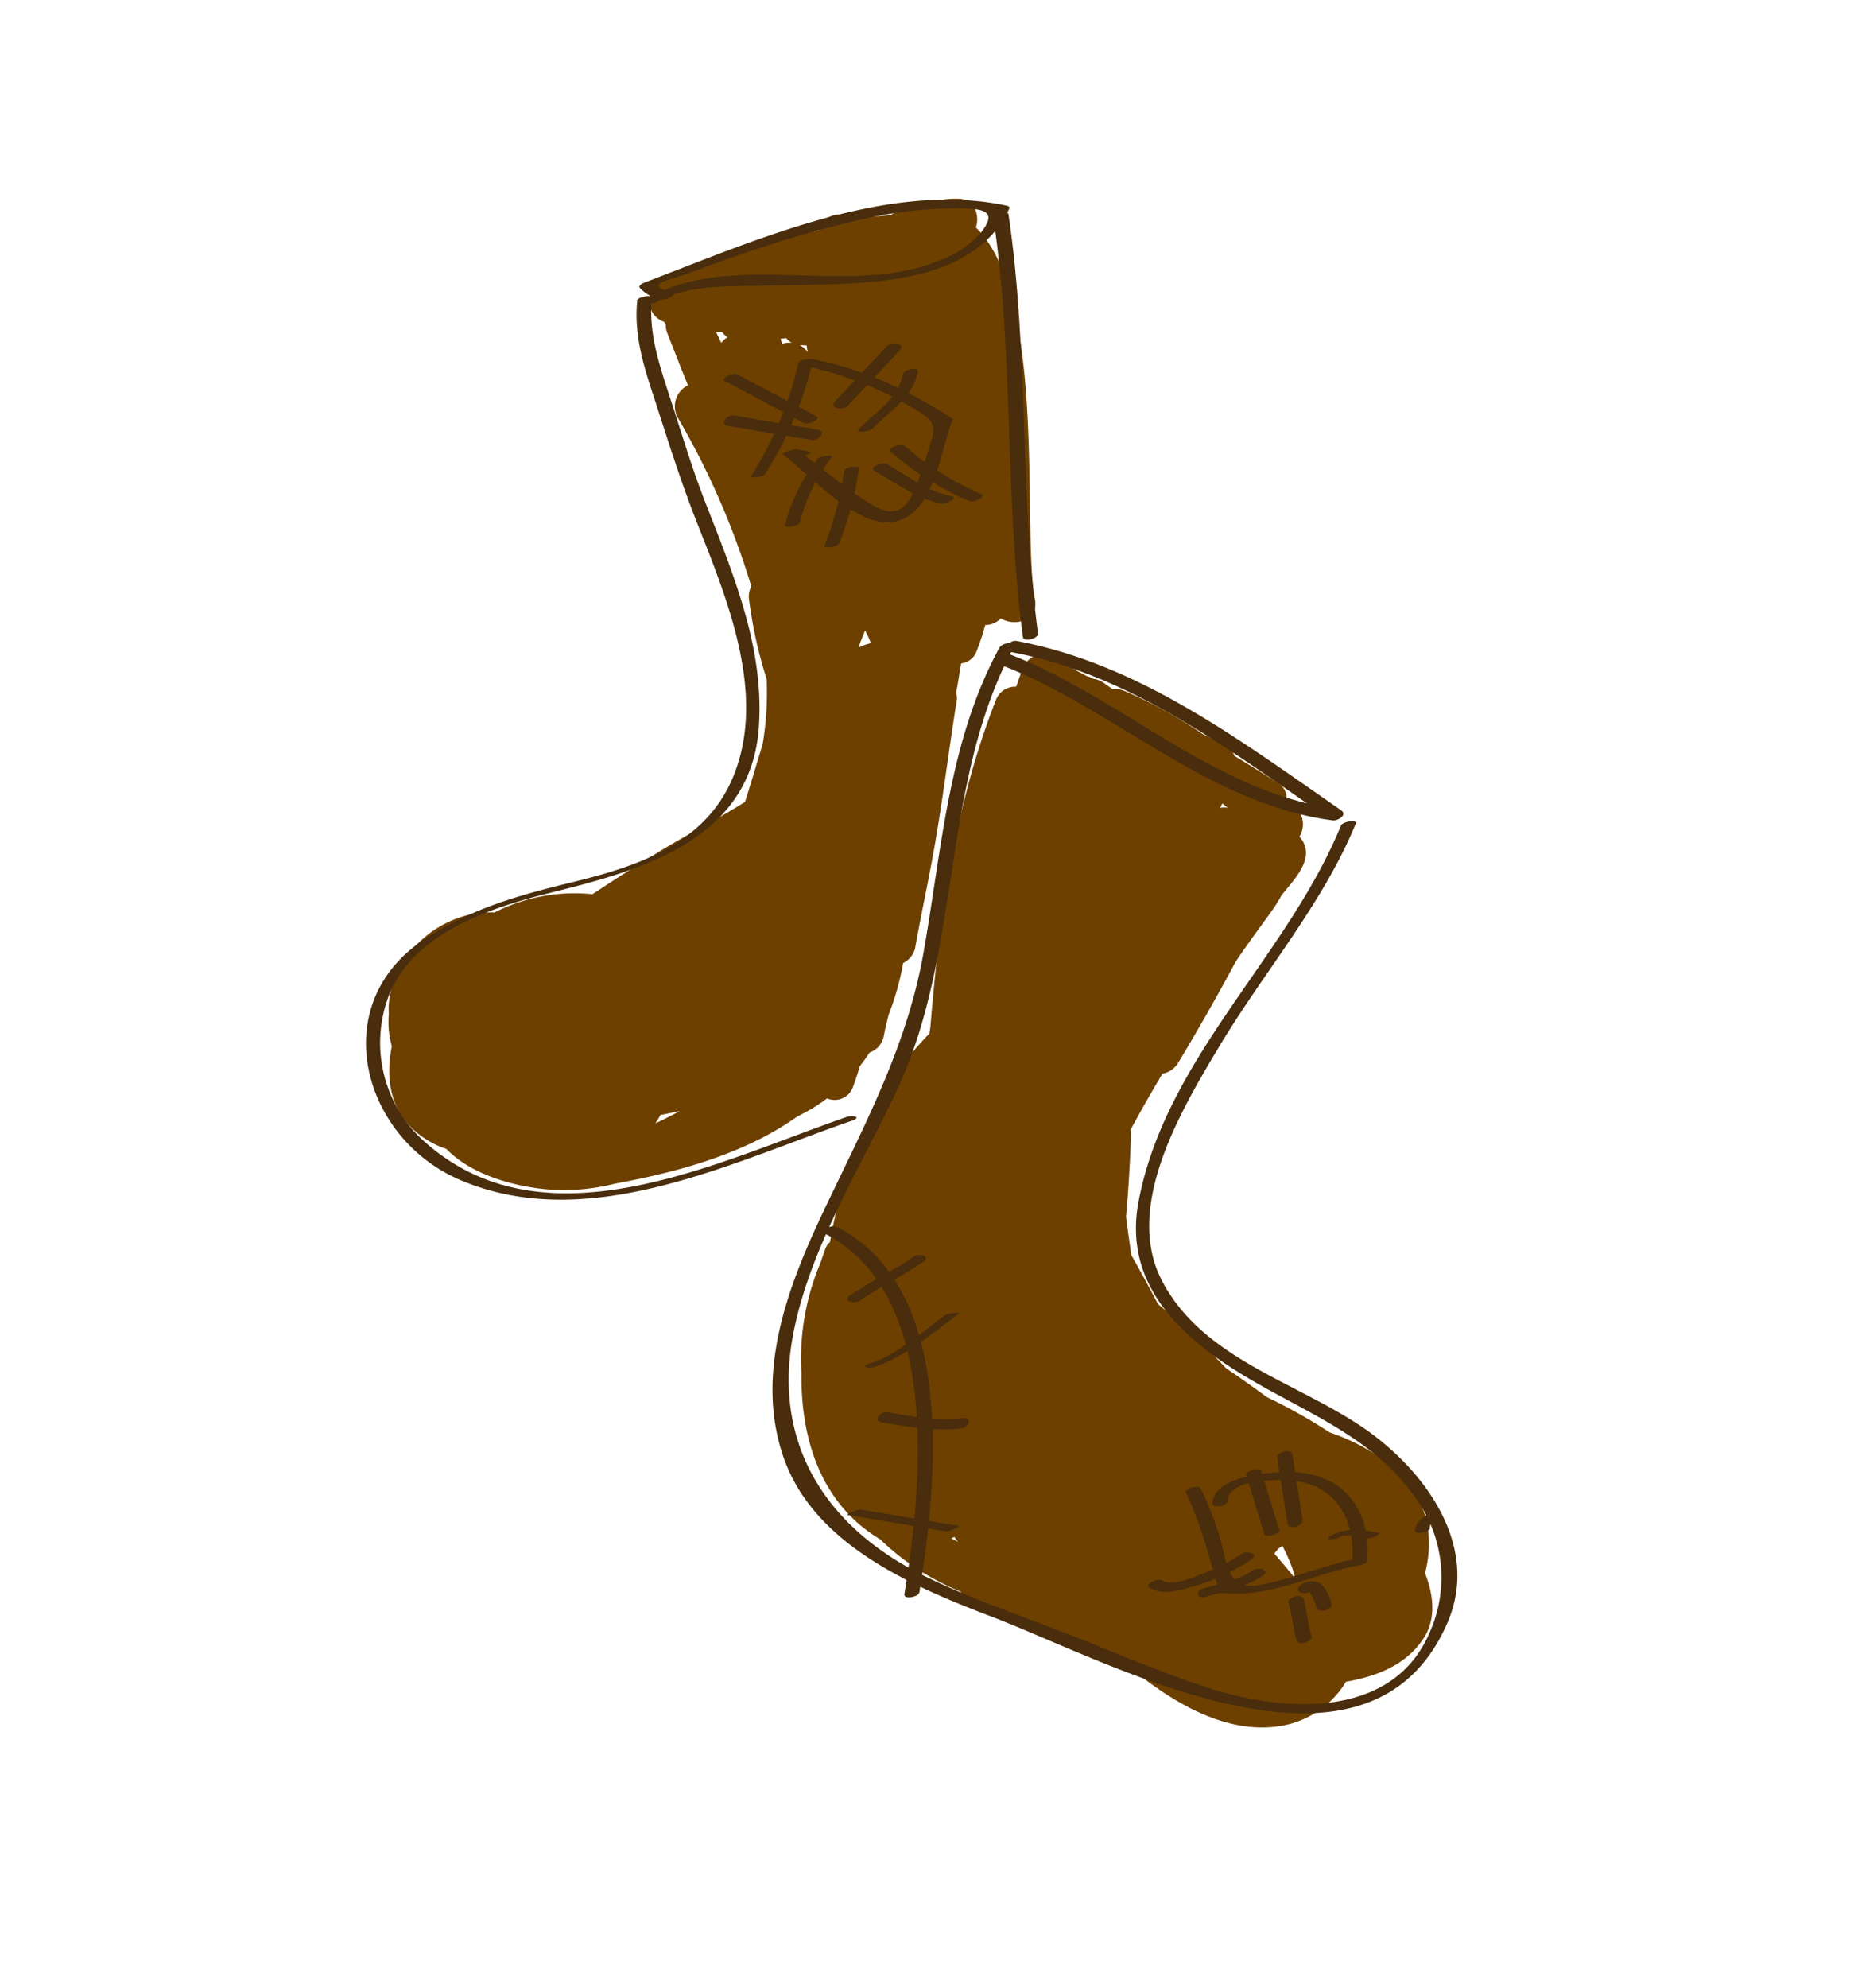 <svg id="layer1" xmlns="http://www.w3.org/2000/svg" viewBox="0 0 238.4 255.5"><defs><style>.cls-1{fill:#6d4000;}.cls-2{fill:#492d0c;}</style></defs><path class="cls-1" d="M133.08,77c-1.71-8.48,1.67-38.74-7.59-47.76.51-1.6-.15-3.61-2.13-3.69-2.92-.12-5.43.87-8.17,1.77a3.23,3.23,0,0,0-.65.3,23,23,0,0,1-6.2,0,2.71,2.71,0,0,0-3.09,2,67,67,0,0,0-20,6.43,2.84,2.84,0,0,0,.16,5.32,3.54,3.54,0,0,0,.19.33,3.1,3.1,0,0,0,.22,1.14c.87,2.22,1.74,4.45,2.64,6.68a3,3,0,0,0-1.27,4.22,100.1,100.1,0,0,1,9.42,21.62,2.71,2.71,0,0,0-.31,1.57,58,58,0,0,0,2.28,10.34,40.27,40.27,0,0,1-.51,8.34c-.75,2.48-1.5,5-2.27,7.44-3.71,2.34-7.76,4.34-11.35,6.58-2.76,1.71-5.53,3.46-8.26,5.28a22.73,22.73,0,0,0-12.61,2.35C57,116.93,50.55,122.33,50,129a9.44,9.44,0,0,0,0,1.3,11.62,11.62,0,0,0,.38,4.15c-.72,3.73-.39,7.55,2.51,10.45a11.58,11.58,0,0,0,4.5,2.74c3,3.1,7.91,4.61,12.25,5.13a26.5,26.5,0,0,0,9.46-.67c8.4-1.54,16.79-3.92,23.34-8.57l1.38-.73a21.17,21.17,0,0,0,2.53-1.65,2.5,2.5,0,0,0,3.33-1.46c.33-.9.62-1.79.89-2.69.44-.57.86-1.15,1.25-1.75a2.75,2.75,0,0,0,1.82-2.09c.17-.92.39-1.83.62-2.73a36.5,36.5,0,0,0,1.88-6.68,2.88,2.88,0,0,0,1.52-1.83c.88-5,2-9.92,2.8-14.86l.05-.32c.94-5.61,1.63-11.3,2.55-16.94a2.83,2.83,0,0,0-.12-.78c.26-1.25.42-2.51.65-3.77a2.39,2.39,0,0,0,2-1.59,32.58,32.58,0,0,0,1.1-3.34,2.8,2.8,0,0,0,2-.85C130.58,80.63,133.62,79.65,133.08,77Zm-32-33.56a2.47,2.47,0,0,0,.74.61,3.35,3.35,0,0,0-1.26.13l-.18-.65Zm10.74,39.26a5.61,5.61,0,0,0-1.28.46l-.13,0c.25-.72.54-1.44.83-2.14a14.81,14.81,0,0,1,.72,1.55C111.88,82.54,111.84,82.6,111.79,82.66Zm-8.08-38.27c0,.28.07.55.11.82a2.72,2.72,0,0,0-1-.89C103.14,44.36,103.42,44.37,103.71,44.39Zm-16.42,98.4c-1,.53-2,1.05-3.05,1.53a8.59,8.59,0,0,0,.65-1.08Q86.11,143.06,87.29,142.79ZM92.86,42.67a3,3,0,0,0,.69.68,2.48,2.48,0,0,0-.8.71c-.23-.47-.46-.94-.68-1.41C92.33,42.65,92.6,42.65,92.86,42.67Z"/><path class="cls-1" d="M183.24,202.16a14.78,14.78,0,0,0,.46-4.93c-.51-6.84-6.81-11.15-12.73-13.16a68.41,68.41,0,0,0-8.07-4.53c-1.75-1.3-3.51-2.54-5.25-3.71a94.9,94.9,0,0,0-8.75-8.25c-1.11-2.11-2.24-4.2-3.42-6.28-.25-1.67-.48-3.32-.69-4.94.33-3.57.52-7.11.65-10.52a3.75,3.75,0,0,0-.05-.68c1.3-2.43,2.67-4.81,4.08-7.18a3,3,0,0,0,2-1.36c2.6-4.29,5.06-8.65,7.43-13.05,1.52-2.28,3.17-4.47,4.76-6.69a16.06,16.06,0,0,0,1.1-1.79c1.45-1.86,3.93-4.24,2.94-6.63a3.37,3.37,0,0,0-.61-.95,3,3,0,0,0-.42-3.69c-.39-.42-.8-.82-1.22-1.21a2.33,2.33,0,0,0-1-1.92c-1.9-1.21-3.82-2.4-5.74-3.57a2.5,2.5,0,0,0-1.42-1.59l-2.57-1.16a60,60,0,0,0-10.06-5.55,2.91,2.91,0,0,0-1.57-.24l-1.22-.86a3.12,3.12,0,0,0-1.32-.5,2.06,2.06,0,0,0-.79-.32c-.65-.36-1.3-.7-1.93-1.07a3.31,3.31,0,0,0-.5-.3,2.88,2.88,0,0,0-1.84-1.26l-.89-.15a2.89,2.89,0,0,0-3.06,1.67c-.3.8-.59,1.65-.88,2.46a2.63,2.63,0,0,0-2.56,1.61c-5.28,13.38-7.3,27.82-8.47,42.18l-.12.78c-6.89,7-11.07,16.82-12.79,26.8a2.18,2.18,0,0,0-.59.85q-.31.85-.6,1.74a31.49,31.49,0,0,0-2.47,14.24c-.11,8.62,2.59,16.87,10.12,21.36a32.35,32.35,0,0,0,10.36,6.73,2.31,2.31,0,0,0,1.6,2.12c6,2.05,12.76,5,19.64,7.18l1.1.92c5.18,4.15,12,8.25,19,7a12.08,12.08,0,0,0,8.2-5.65c4-.69,7.92-2.2,10.15-5.85C184.68,207.78,184.29,204.86,183.24,202.16Zm-19.37-2.5a3.42,3.42,0,0,1,.6-.71,2.6,2.6,0,0,1,.43-.3,23.16,23.16,0,0,1,1.26,2.84,7.6,7.6,0,0,1,.35,1.32C165.79,201.9,164.89,200.83,163.87,199.66Zm-7-95.85a3.37,3.37,0,0,0,.3-.56l.7.56A2.8,2.8,0,0,0,156.89,103.81ZM122.72,197.5c.15.22.3.44.46.64-.29-.15-.58-.3-.86-.46A2.87,2.87,0,0,0,122.72,197.5Z"/><path class="cls-2" d="M84.38,38.83c4-2.29,9.34-2,13.81-2.11s9.07-.09,13.6-.48c7-.59,14.82-2.56,18-9.46.1-.22-.22-.32-.36-.35C114.13,23.17,96.89,31,82.84,36.32c-.2.07-.84.41-.54.7a4.76,4.76,0,0,0,2.83,1.47c.54.11,2.26-.75,1.2-1-4.08-.84.53-1.76,1.63-2.17q3.14-1.17,6.3-2.28a153,153,0,0,1,15.27-4.55,55.89,55.89,0,0,1,14.39-1.71c3,.07,4.2.64,2.16,3.18a12.89,12.89,0,0,1-5.45,3.58C109,38.25,94.24,32.06,83.21,38.36c-1.13.64.6.8,1.17.47Z"/><path class="cls-2" d="M81.94,38.7c-.47,4.59,1,8.88,2.42,13.18,1.61,5,3.16,9.89,5.06,14.77,3.93,10,9.28,22.43,4.86,33.16-3.65,8.85-12.67,11.62-21.17,13.68-6.75,1.64-13,3.45-18.83,7.41-12.34,8.44-7.66,25.46,5,30.78,16.47,6.95,34.75-2.32,50.29-7.67,1.3-.45.07-.74-.68-.48-16.46,5.67-38.4,16.91-53.94,3.5A17,17,0,0,1,50,127.94c3.28-8.23,13.26-11.34,21-13.27,11.65-2.88,25.58-6.82,26.58-21.24.71-10.15-3.27-19.61-6.89-28.88-1.7-4.35-3-8.74-4.45-13.19s-2.89-8.57-2.42-13.17c0-.3-1.87-.09-1.93.51Z"/><path class="cls-2" d="M127.75,28.07c2.64,17.83,1.42,36,3.79,53.83.08.64,2,.2,1.93-.51-2.37-17.87-1.15-36-3.79-53.84-.09-.64-2-.19-1.93.52Z"/><path class="cls-2" d="M98.39,60.89a45.9,45.9,0,0,0,6.12-14.56l-1.75.54A46.52,46.52,0,0,1,118,52.8c2.6,1.53,2.2,2.41,1.43,4.87-.53,1.72-1.08,3.43-1.76,5.1-1.9,4.72-4.6,2.85-7.79.62-2.53-1.77-4.9-3.76-7.36-5.61l-1.71.68,1.79.3c.44.08,2.09-.64,1.59-.72l-1.78-.3c-.26,0-2.08.41-1.71.68,3.43,2.59,9.08,9,13.71,8.69,5.71-.43,6.45-9.09,8.08-13.17a.09.09,0,0,0,0-.14c-5.7-3.63-11.42-6.4-18.09-7.66-.34-.06-1.66.1-1.75.54a46.18,46.18,0,0,1-6.12,14.57c-.12.19,1.62.11,1.9-.36Z"/><path class="cls-2" d="M112.43,60.51c2.88,1.58,5.35,3.59,8.65,4.23.59.12,2.28-.81,1.19-1-3.17-.62-5.54-2.61-8.29-4.12-.54-.3-2.32.48-1.55.91Z"/><path class="cls-2" d="M114.54,58.05a37.77,37.77,0,0,0,10.08,6.34c.55.25,2.32-.56,1.54-.91a36.63,36.63,0,0,1-9.82-6.17c-.49-.45-2.29.29-1.8.74Z"/><path class="cls-2" d="M109,52.16l6.7-7.13c.84-.89-1-1.23-1.62-.58l-6.7,7.12c-.84.89,1,1.23,1.62.59Z"/><path class="cls-2" d="M112.17,55.11c2.27-2.34,5.19-4,5.88-7.39.12-.6-1.81-.27-1.92.29-.67,3.33-3.54,4.89-5.74,7.16-.49.51,1.41.32,1.78-.06Z"/><path class="cls-2" d="M93.27,49l10.1,5.37c.53.28,2.32-.5,1.55-.91L94.81,48.12c-.53-.28-2.31.5-1.54.91Z"/><path class="cls-2" d="M93.69,54.75l10.7,1.8c.92.15,2-1.13.69-1.35L94.37,53.4c-.91-.15-2,1.13-.68,1.35Z"/><path class="cls-2" d="M105.11,59a23,23,0,0,0-4.17,8.47c-.1.47,1.81.16,1.91-.33A22.84,22.84,0,0,1,107,58.69c.16-.22-1.57-.14-1.91.33Z"/><path class="cls-2" d="M108.53,60.52A42.46,42.46,0,0,1,106,70.18c-.13.31,1.7.14,1.91-.35a42.33,42.33,0,0,0,2.54-9.66c.07-.44-1.83-.11-1.91.35Z"/><path class="cls-2" d="M128.57,83.13c-6.64,12.13-7.46,26.06-9.84,39.42-2.21,12.36-7.9,22.61-13.17,33.81-4.46,9.48-8.37,20.27-4.89,30.67,3.83,11.45,16.65,16.83,27,20.78,15.61,6,48.42,24.19,58.5.61,4.25-10-3.26-19.85-11.14-25.13-8.66-5.81-20.53-8.84-25.65-18.78-4.91-9.51,2.55-21.92,7.33-29.92,5.71-9.57,13.39-18.42,17.64-28.79.19-.48-1.69-.26-1.92.29-6.92,16.89-22.44,29.75-26,48.17-1.68,8.58,2.69,14.77,9.35,19.73,9.49,7.07,21.24,9.53,27.49,20.48a17.34,17.34,0,0,1,.55,15.35c-4.6,10.78-17.84,10.27-27.29,7.43-6.22-1.88-12.27-4.53-18.3-6.91-6.45-2.55-13-4.72-19.27-7.77-12.6-6.16-19.62-16.88-17-30.95,2.13-11.27,8.65-21.41,13.44-31.67,8.45-18.11,5.44-39.42,15.13-57.12.21-.4-1.63-.24-1.92.3Z"/><path class="cls-2" d="M128.67,85.43c14.74,5.69,26.61,17.9,42.73,20,.57.08,1.92-.69,1.07-1.29-12.93-8.94-25.92-18.81-41.72-21.77-1-.19-1.95,1.2-.66,1.44,15.48,2.9,28.24,12.72,40.89,21.47l1.07-1.29c-15.89-2.11-27.71-14.31-42.27-19.93-.85-.33-2.26.88-1.11,1.33Z"/><path class="cls-2" d="M106,158.49c15.12,7.69,12.56,32.58,10.29,46.39-.11.7,1.83.36,1.93-.26,2.34-14.24,4.82-39.16-10.68-47-.53-.27-2.31.51-1.54.9Z"/><path class="cls-2" d="M109.08,194.69l12.49,2.1c.45.08,2.1-.64,1.59-.73L110.67,194c-.44-.08-2.1.65-1.59.73Z"/><path class="cls-2" d="M113.41,182.79c3.37.57,6.8,1.2,10.21.76,1-.13,1.53-1.48.2-1.31-3.24.42-6.51-.22-9.71-.76-.89-.14-2,1.09-.7,1.31Z"/><path class="cls-2" d="M112.47,175.65c4.14-1.39,7.33-4.3,10.81-6.81.39-.29-1.38-.11-1.75.16-3.12,2.26-6,5-9.72,6.24-1.32.44-.07.65.66.41Z"/><path class="cls-2" d="M110.53,167.16c2.64-1.82,5.56-3.2,8.19-5,1.08-.75-.55-1.17-1.23-.69-2.63,1.84-5.55,3.21-8.19,5-1.08.75.56,1.16,1.23.69Z"/><path class="cls-2" d="M152.49,191.82c1.95,4.05,3,8.36,4.29,12.65,0,.15.23.22.36.24,6.17.65,11.64-2.43,17.57-3.55.28,0,1.07-.22,1.1-.62.51-6.33-2.82-11-9.37-11.35-2.41-.13-10.38.27-10.53,4,0,.74,1.9.32,1.92-.26.13-3.07,7-2.86,8.89-2.59,5.45.78,7.57,5.42,7.17,10.46l1.1-.62c-4.52.85-8.76,2.75-13.29,3.54-4.07.7-4-3.44-4.8-6a42.55,42.55,0,0,0-2.48-6.38c-.3-.63-2.18,0-1.93.51Z"/><path class="cls-2" d="M160.22,189.46l2.37,7.73c.13.43,2-.12,1.93-.51l-2.37-7.74c-.13-.42-2.05.13-1.93.52Z"/><path class="cls-2" d="M164.24,187.38c.44,2.83.88,5.65,1.33,8.48.11.76,2.05.29,1.93-.52q-.67-4.23-1.33-8.48c-.12-.76-2.06-.29-1.93.52Z"/><path class="cls-2" d="M147.92,204.11c1.64.92,3.91.22,5.58-.26a26,26,0,0,0,7.4-3.44c1.08-.74-.55-1.18-1.24-.71a24.52,24.52,0,0,1-5,2.52c-1.3.51-3.9,1.64-5.25.88-.63-.36-2.38.52-1.51,1Z"/><path class="cls-2" d="M155.07,205.2c2.52-.74,5.09-1.23,7.31-2.72,1.09-.73-.56-1.14-1.23-.69-1.93,1.3-4.2,1.67-6.38,2.32-1.16.34-.87,1.44.3,1.09Z"/><path class="cls-2" d="M165.7,206c.46,1.57.57,3.2,1,4.76.23.78,2.16.25,1.93-.52-.45-1.56-.57-3.19-1-4.76-.23-.77-2.16-.24-1.93.52Z"/><path class="cls-2" d="M168.48,204.47c.21-.14,0,0,0,0a.37.37,0,0,1-.34,0,1.12,1.12,0,0,1,.37.35,5.65,5.65,0,0,1,.77,1.76c.25.82,2.18.29,1.93-.52a5.1,5.1,0,0,0-1.34-2.49,2.24,2.24,0,0,0-2.63.13c-.31.21-.53.67-.13.92a1.37,1.37,0,0,0,1.38-.14Z"/><path class="cls-2" d="M172.47,197.4a2.66,2.66,0,0,1,1.43,0c.55.06,1.1.16,1.64.25a2.42,2.42,0,0,0,1.35-.25c.13-.06.69-.4.25-.47-2-.34-4.28-.67-6.14.49-.31.19-.27.39.1.39a2.66,2.66,0,0,0,1.37-.37Z"/><path class="cls-2" d="M183.85,196.38a2,2,0,0,1,.17-.72,2.86,2.86,0,0,1,.82-.67c.32-.23.22-.53-.16-.58a2,2,0,0,0-1.36.37,5.36,5.36,0,0,0-1,.85,2.08,2.08,0,0,0-.35,1c-.11.65,1.82.3,1.92-.28Z"/></svg>